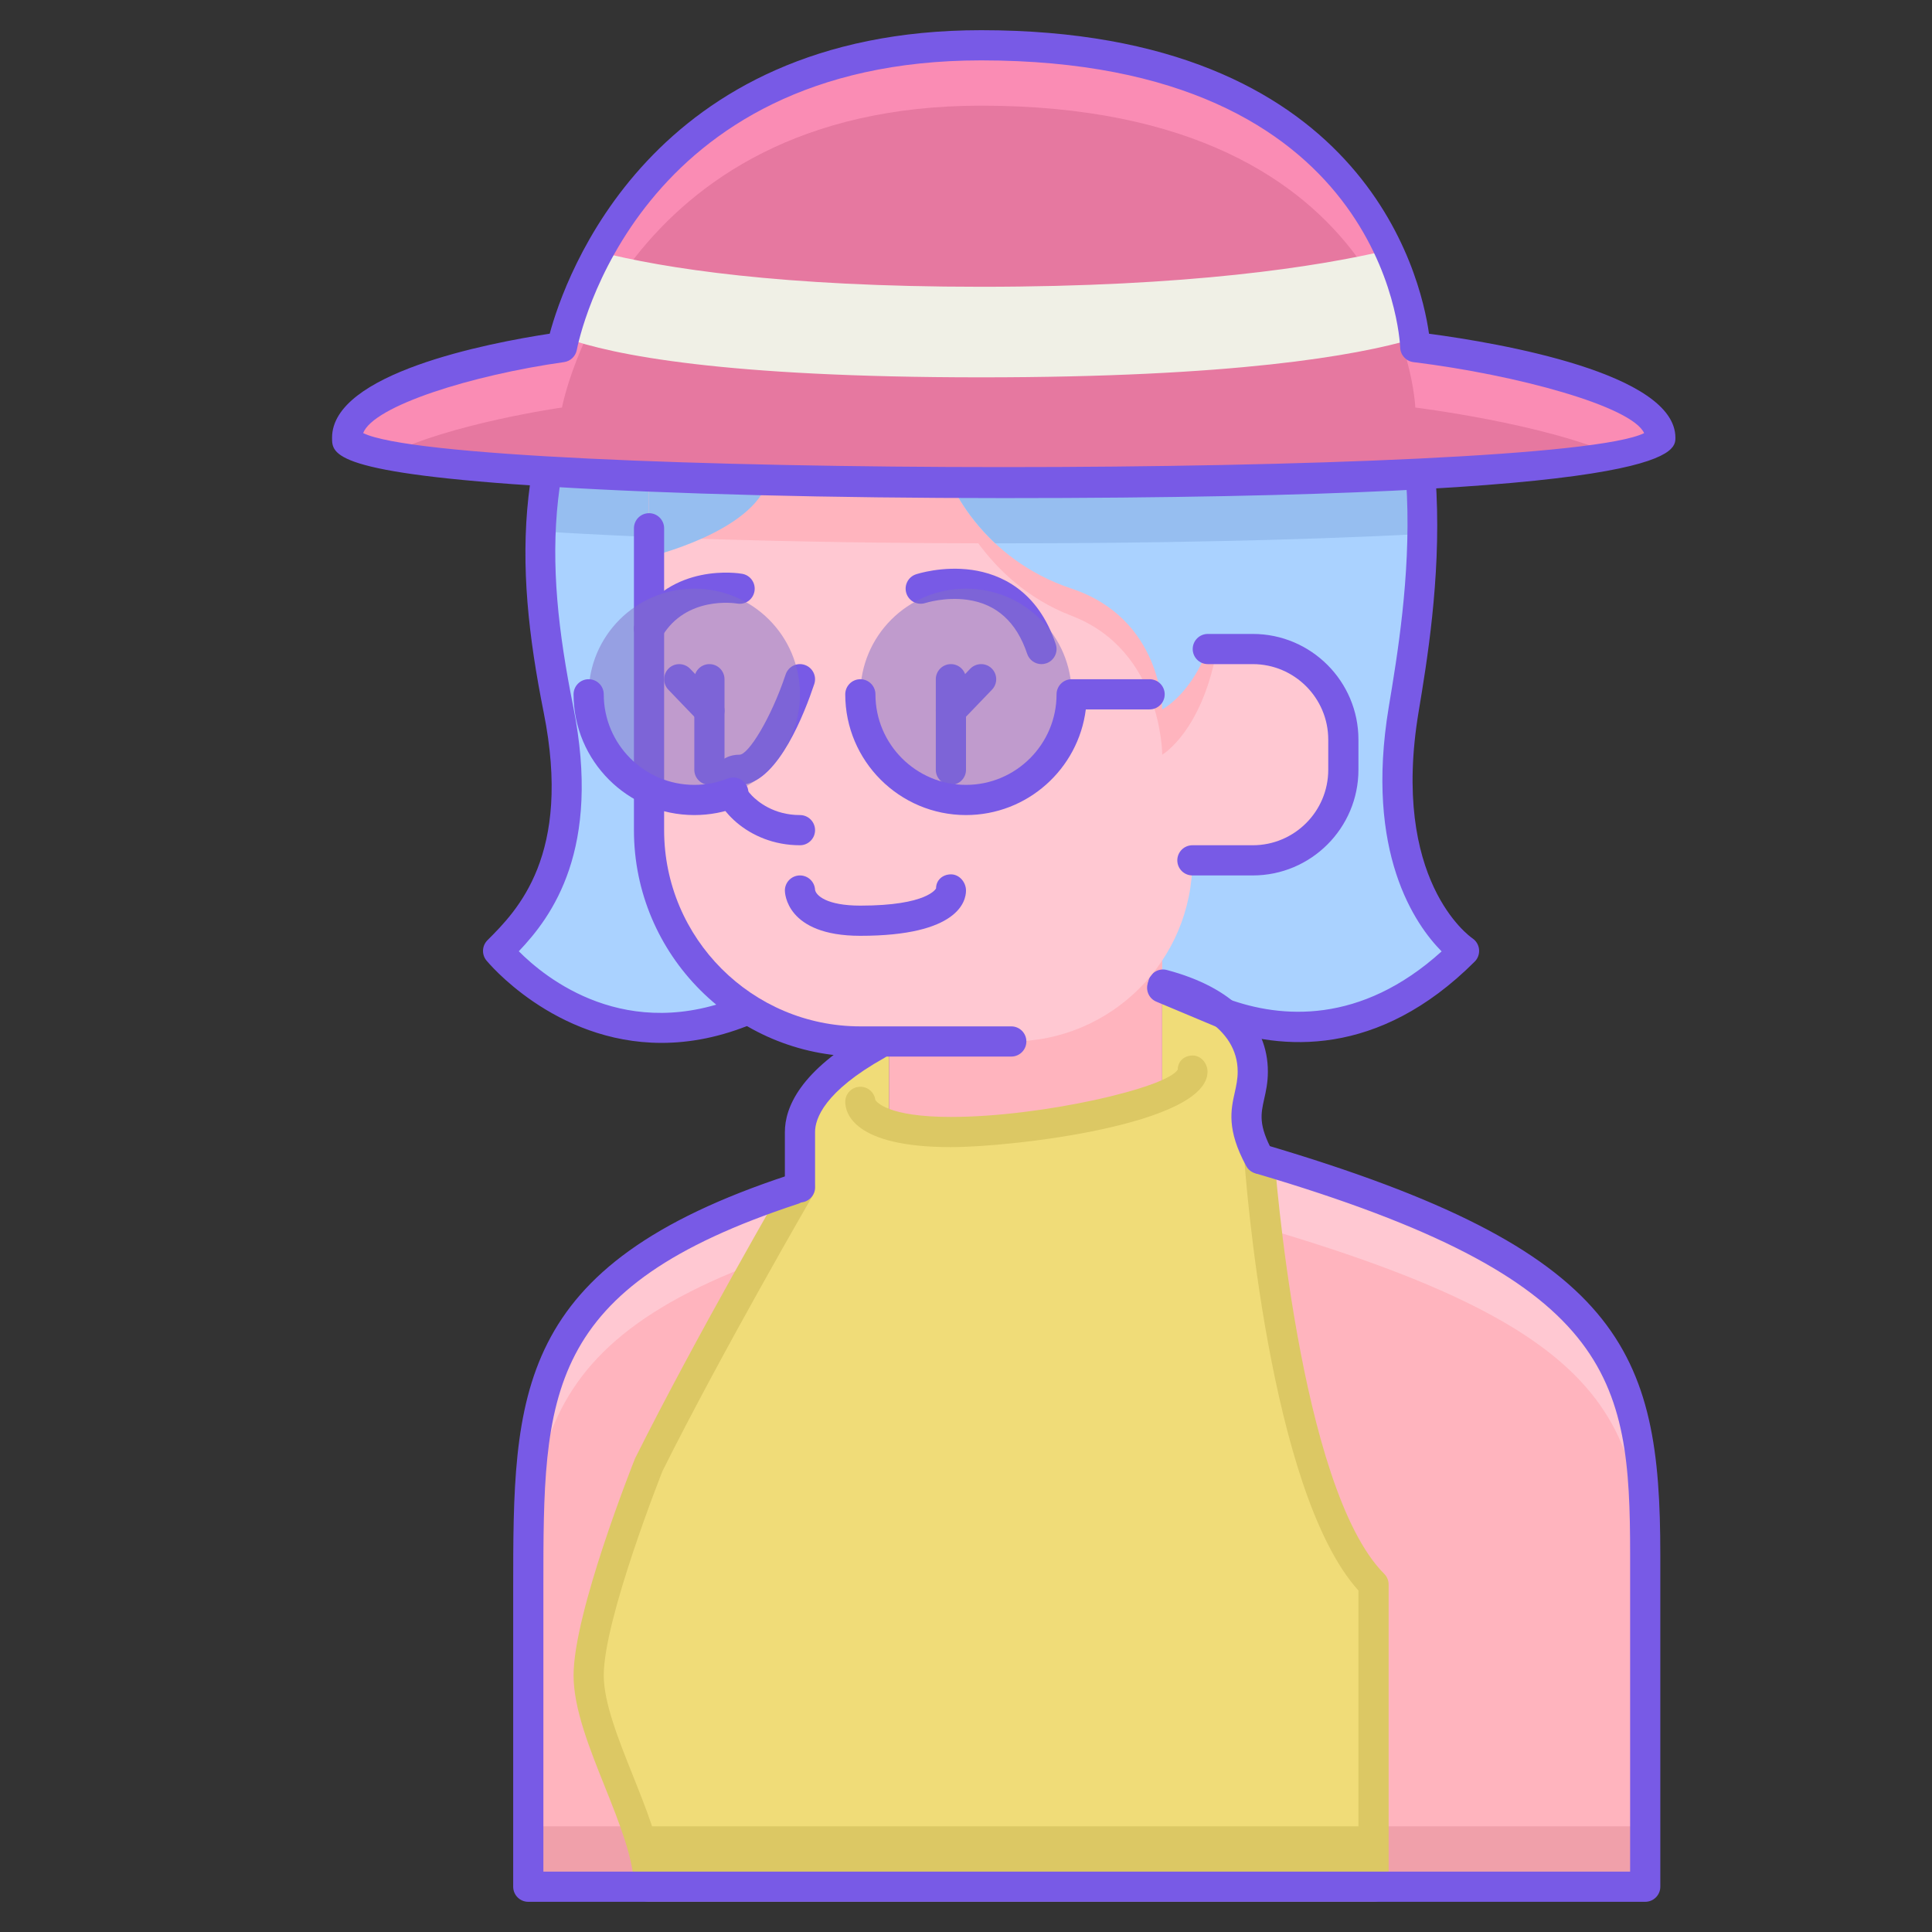 <svg enable-background="new 0 0 64 64" height="512" viewBox="0 0 64 64" width="512" xmlns="http://www.w3.org/2000/svg"><rect x="0" y="0" width="64" height="64" fill="#333333" stroke="none"/><path d="m40.481 33.553c1.915.698 4.967 1 8.019-2.053 0 0-3-2-2-8s3-20-15-18c0 0-8-1-11 4s-3 9-2 14-1 7-2 8c0 0 4 5 10 1h11.47z" fill="#aad2ff"/><path d="m38.5 28.5v9.254h.001c14.999 3.876 15.999 6.895 15.999 13.746v11h-37s0-5.505 0-9.818c0-7.182-.055-11.182 11.945-14.182v-4z" fill="#ffb4be"/><path d="m17.5 62.5h37s0-.611 0-2h-37z" fill="#f0a0aa"/><path d="m38.501 37.754-.001 2h.001c14.999 3.876 15.999 6.895 15.999 13.746 0-.633 0-1.29 0-2 0-6.851-1-9.87-15.999-13.746z" fill="#ffc8d2"/><path d="m29.445 40.5v-2c-12 3-11.945 7-11.945 14.182v2c0-7.182-.055-11.182 11.945-14.182z" fill="#ffc8d2"/><path d="m41.719 38.386c-.812-1.503-.219-1.886-.219-2.886 0-1.572-1.396-2.463-3-2.883v3.688c-1.611.67-4.826 1.195-7 1.195-.961 0-1.612-.103-2.055-.242v-2.758h-.188c-2.308 1.244-2.756 2.34-2.756 3v1.833s-3 5.167-5 9.167c0 0-2 5-2 7s2 5 2 7h24v-10.011c-3.001-3.01-3.782-14.103-3.782-14.103z" fill="#f0dc78"/><path d="m45.5 63h-24c-.276 0-.5-.224-.5-.5 0-.903-.49-2.129-.964-3.314-.51-1.273-1.036-2.589-1.036-3.686 0-2.072 1.953-6.978 2.036-7.186 2.001-4.006 5.002-9.181 5.032-9.232.138-.239.444-.321.684-.182.239.139.32.445.182.684-.03.052-3.016 5.2-4.985 9.14-.004.01-1.949 4.895-1.949 6.776 0 .903.49 2.129.964 3.314.434 1.085.88 2.201 1.003 3.186h23.033v-9.312c-2.976-3.295-3.748-13.814-3.779-14.268-.02-.275.188-.515.463-.534.283-.031.514.188.534.464.008.109.802 10.941 3.636 13.786.094.094.146.221.146.353v10.011c0 .276-.224.5-.5.5z" fill="#dcc864"/><path d="m21.067 60.5c.248.719.433 1.406.433 2h24v-2z" fill="#dcc864"/><path d="m26.5 39.833c-.276 0-.5-.224-.5-.5v-1.833c0-.802.488-2.031 2.813-3.333.24-.135.546-.049.681.192s.049.546-.192.681c-2.003 1.121-2.302 2.022-2.302 2.46v1.833c0 .276-.224.5-.5.5z" fill="#785ae6"/><path d="m41.72 38.886c-.178 0-.35-.095-.44-.263-.652-1.207-.506-1.86-.376-2.438.049-.223.096-.434.096-.685 0-1.489-1.629-2.144-2.601-2.401-.267-.071-.426-.345-.355-.611.071-.268.346-.429.612-.355 2.156.571 3.344 1.767 3.344 3.367 0 .361-.064.65-.122.904-.112.503-.194.865.281 1.744.131.242.041.546-.202.677-.076.041-.157.061-.237.061z" fill="#785ae6"/><path d="m31.5 38c-3.248 0-3.5-1.148-3.5-1.5 0-.276.224-.5.5-.5.254 0 .464.189.496.436.038.064.407.564 2.504.564 2.997 0 7.162-.964 7.515-1.57 0-.276.216-.465.493-.465.276 0 .493.259.493.535-.001 1.748-6.452 2.5-8.501 2.5zm-2.5-1.502v.002c0-.001 0-.001 0-.002z" fill="#dcc864"/><path d="m54.5 63h-37c-.276 0-.5-.224-.5-.5v-9.817c0-6.515 0-10.754 9.126-13.754.262-.088.545.057.631.318.086.263-.057.545-.319.631-8.438 2.774-8.438 6.302-8.438 12.706v9.416h36v-10.5c0-5.892-.551-9.129-12.372-12.62-.265-.078-.416-.356-.338-.621.079-.265.356-.414.621-.338 11.851 3.5 13.089 6.825 13.089 13.579v11c0 .276-.224.5-.5.5z" fill="#785ae6"/><path d="m31.5 5.5s-8-1-11 4c-1.744 2.907-2.47 5.477-2.579 8.101 7.762.501 20.82.53 29.189.086.093-6.334-2.242-13.672-15.61-12.187z" fill="#96bef0"/><path d="m21.915 34.547c-3.566 0-5.777-2.7-5.805-2.734-.159-.199-.143-.486.037-.666.982-.982 2.811-2.811 1.863-7.549-1.011-5.056-1.019-9.221 2.062-14.354 3.024-5.044 10.613-4.342 11.43-4.247 6.052-.664 10.471.423 13.127 3.227 4.187 4.422 2.909 12.086 2.364 15.358-.928 5.566 1.676 7.428 1.787 7.504.123.084.203.22.216.367.013.148-.038.296-.143.4-3.201 3.2-6.413 2.945-8.544 2.169l-2.003-.84c-.255-.106-.375-.399-.268-.654.106-.255.4-.374.654-.268l1.981.831c1.752.639 4.389.862 7.083-1.575-.866-.873-2.557-3.261-1.751-8.099.565-3.391 1.741-10.446-2.104-14.507-2.437-2.573-6.595-3.556-12.348-2.914-.039.004-.079.004-.117-.001-.078-.011-7.715-.897-10.51 3.761-2.928 4.88-2.928 8.698-1.938 13.646.949 4.743-.708 6.961-1.802 8.11.87.877 3.566 3.086 7.403 1.46.254-.105.548.012.655.267.107.254-.011.547-.266.655-1.102.467-2.129.653-3.063.653z" fill="#785ae6"/><path d="m21.5 13.5v14c0 3.866 3.134 7 7 7h5c3.314 0 6-2.686 6-6h2c1.657 0 3-1.343 3-3v-1c0-1.657-1.343-3-3-3h-2v-8z" fill="#ffc8d2"/><path d="m21.5 13.5v4.285c5.333.216 12.011.269 18 .158v-4.443z" fill="#ffb4be"/><path d="m38.5 21.5v-6h2v-2h-9v2.87s1 2.88 4 4.03 3 4.6 3 4.6 1.316-.758 1.813-3.5z" fill="#ffb4be"/><path d="m40.5 18.5c0 4-2 5-2 5s0-3-3-4-4-3.505-4-3.505v-2.495h9z" fill="#aad2ff"/><path d="m21.5 18.446s3.451-.816 3.942-2.535l.058-2.411h-4z" fill="#96bef0"/><g fill="#785ae6"><path d="m41.5 29h-2c-.276 0-.5-.224-.5-.5s.224-.5.5-.5h2c1.378 0 2.5-1.121 2.5-2.5v-1c0-1.379-1.122-2.5-2.5-2.5h-1.49c-.276 0-.5-.224-.5-.5s.224-.5.5-.5h1.49c1.93 0 3.5 1.57 3.5 3.5v1c0 1.93-1.57 3.5-3.5 3.5z"/><path d="m31.5 26c-.276 0-.5-.224-.5-.5v-3c0-.276.224-.5.5-.5s.5.224.5.5v3c0 .276-.224.5-.5.5z"/><path d="m23.5 26c-.276 0-.5-.224-.5-.5v-3c0-.276.224-.5.5-.5s.5.224.5.5v3c0 .276-.224.5-.5.5z"/><path d="m26.5 28c-1.739 0-2.892-1.292-2.892-2.146 0-.242.088-.461.249-.615.112-.11.315-.239.643-.239.289 0 1.034-1.186 1.526-2.658.087-.262.371-.405.632-.316.262.088.403.371.316.633-.321.964-1.173 3.155-2.327 3.331.042.094.123.223.258.363.188.194.719.647 1.595.647.276 0 .5.224.5.5s-.224.5-.5.5z"/><path d="m28.5 31c-2.472 0-2.5-1.438-2.5-1.5 0-.276.224-.5.5-.5.268 0 .487.211.5.476.028.183.376.524 1.5.524 2.23 0 2.506-.565 2.508-.571 0-.276.22-.465.496-.465s.496.26.496.536c0 .352-.252 1.5-3.5 1.5zm-1.5-1.5h.01z"/><path d="m31.5 24.041c-.125 0-.25-.046-.346-.14-.199-.191-.206-.508-.014-.707l1-1.041c.192-.197.508-.206.707-.014.199.191.206.508.014.707l-1 1.041c-.099.102-.23.154-.361.154z"/><path d="m23.5 24.041c-.131 0-.262-.052-.36-.153l-1-1.041c-.191-.199-.185-.516.014-.707.198-.192.516-.184.707.014l1 1.041c.191.199.185.516-.014.707-.097.093-.222.139-.347.139z"/><path d="m34.5 22c-.209 0-.404-.133-.474-.342-.35-1.05-1.013-1.651-1.972-1.788-.738-.106-1.39.103-1.396.104-.265.088-.545-.056-.632-.316-.087-.262.054-.545.316-.633.035-.011.873-.285 1.854-.146.938.134 2.181.67 2.778 2.462.087.262-.054.545-.316.633-.053.018-.106.026-.158.026z"/><path d="m21.5 21.326c-.087 0-.175-.022-.256-.07-.237-.142-.314-.449-.173-.686 1.163-1.948 3.418-1.581 3.515-1.562.272.047.454.306.407.578-.047.271-.301.457-.577.407-.079-.013-1.683-.257-2.486 1.089-.095.157-.26.244-.43.244z"/></g><path d="m40.5 13.5h-9v2.495s.406 1.01 1.47 2.004c2.552.002 5.108-.023 7.53-.077z" fill="#96bef0"/><path d="m46.884 11.5s8.116 1 8.116 3-43.5 2-43.5 0 7.116-3 7.116-3 1.884-10 13.884-10c14 0 14.384 10 14.384 10z" fill="#e678a0"/><path d="m12.855 15.066c2.063-1.042 5.761-1.566 5.761-1.566s1.884-10 13.884-10c14 0 14.384 10 14.384 10s4.288.532 6.629 1.591c.95-.172 1.487-.369 1.487-.591 0-2-8.116-3-8.116-3s-.384-10-14.384-10c-12 0-13.884 10-13.884 10s-7.116 1-7.116 3c0 .211.489.399 1.355.566z" fill="#fa8cb4"/><path d="m45.998 8.282c-2.374.561-6.616 1.218-13.498 1.218-6.637 0-10.512-.612-12.658-1.158-.69 1.259-1.019 2.332-1.151 2.841 1.6.579 5.303 1.317 13.809 1.317 8.341 0 12.421-.71 14.358-1.284-.058-.502-.25-1.622-.86-2.934z" fill="#f0f0e6"/><path d="m33.25 16.5c-5.708 0-11.029-.134-14.984-.376-7.266-.445-7.266-1.071-7.266-1.624 0-2.132 5.143-3.131 7.21-3.446.491-1.822 3.32-10.054 14.29-10.054 12.639 0 14.559 8.088 14.838 10.055 2.352.314 8.162 1.311 8.162 3.445 0 .495 0 2-22.25 2zm-21.22-2.154c3.011 1.502 39.384 1.504 42.434.002-.405-.888-4.208-1.929-7.642-2.352-.243-.029-.428-.231-.438-.476-.016-.388-.558-9.52-13.884-9.52-11.426 0-13.318 9.201-13.393 9.593-.04.211-.21.372-.421.402-3.053.43-6.31 1.449-6.656 2.351z" fill="#785ae6"/><path d="m33.5 35h-5c-4.136 0-7.5-3.364-7.5-7.5v-10c0-.276.224-.5.5-.5s.5.224.5.5v10c0 3.584 2.916 6.5 6.5 6.5h5c.276 0 .5.224.5.5s-.224.5-.5.5z" fill="#785ae6"/><circle cx="32" cy="23" fill="#826ec8" opacity=".5" r="3.5"/><circle cx="23" cy="23" fill="#826ec8" opacity=".5" r="3.5"/><g fill="#785ae6"><path d="m32 27c-2.206 0-4-1.794-4-4 0-.276.224-.5.5-.5s.5.224.5.5c0 1.654 1.346 3 3 3s3-1.346 3-3c0-.276.224-.5.5-.5h2.582c.276 0 .5.224.5.5s-.224.5-.5.5h-2.113c-.247 1.971-1.933 3.5-3.969 3.5z"/><path d="m23 27c-2.206 0-4-1.794-4-4 0-.276.224-.5.5-.5s.5.224.5.5c0 1.654 1.346 3 3 3 .384 0 .756-.071 1.106-.211.255-.099.547.023.649.279.103.257-.023.548-.279.65-.468.187-.965.282-1.476.282z"/></g></svg>